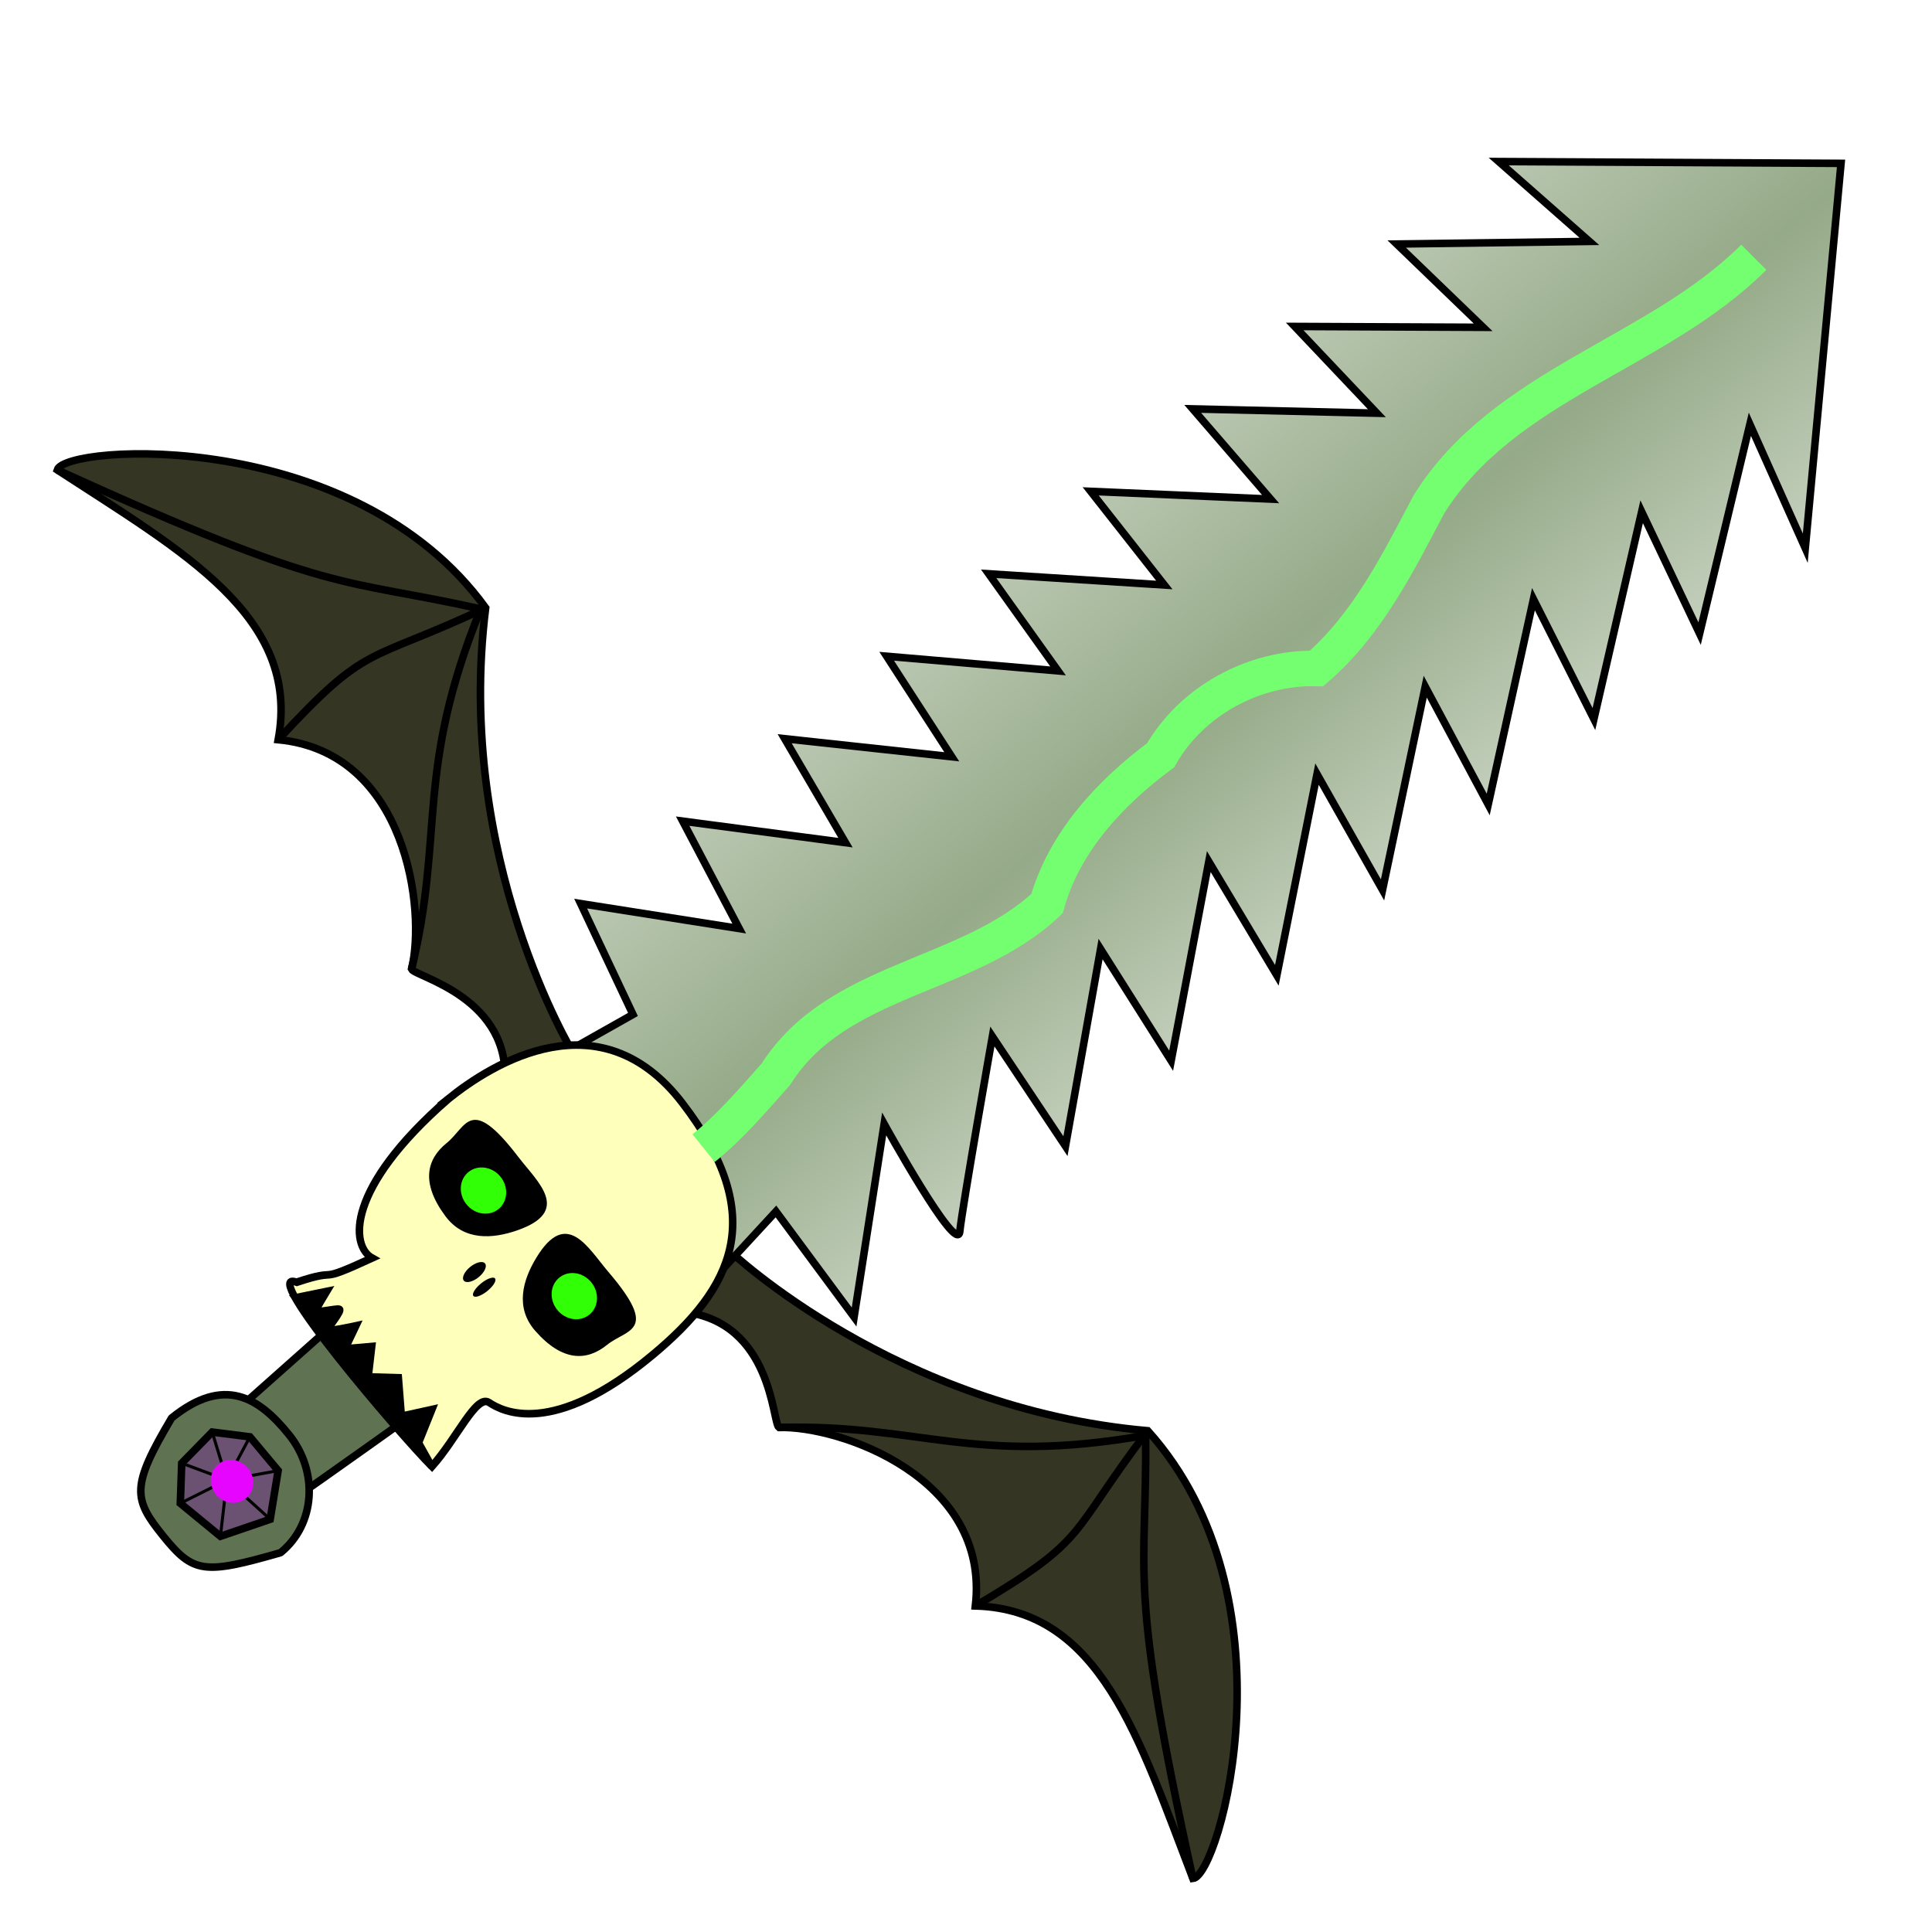 <?xml version="1.0" encoding="UTF-8" standalone="no"?>
<!-- Created with Inkscape (http://www.inkscape.org/) -->

<svg
   xmlns:dc="http://purl.org/dc/elements/1.1/"
   xmlns:cc="http://creativecommons.org/ns#"
   xmlns:rdf="http://www.w3.org/1999/02/22-rdf-syntax-ns#"
   xmlns:svg="http://www.w3.org/2000/svg"
   xmlns="http://www.w3.org/2000/svg"
   xmlns:xlink="http://www.w3.org/1999/xlink"
   xmlns:sodipodi="http://sodipodi.sourceforge.net/DTD/sodipodi-0.dtd"
   xmlns:inkscape="http://www.inkscape.org/namespaces/inkscape"
   width="256px"
   height="256px"
   viewBox="0 0 256 256"
   version="1.1"
   id="SVGRoot"
   inkscape:version="0.92.1 r15371"
   sodipodi:docname="swerd.svg"
   inkscape:export-filename="M:\var\intranet-dev\images-site\rpg\items\skullsword.png"
   inkscape:export-xdpi="48"
   inkscape:export-ydpi="48">
  <sodipodi:namedview
     id="base"
     pagecolor="#ffffff"
     bordercolor="#666666"
     borderopacity="1.0"
     inkscape:pageopacity="0.0"
     inkscape:pageshadow="2"
     inkscape:zoom="1.9999999"
     inkscape:cx="25.732674"
     inkscape:cy="84.417382"
     inkscape:document-units="px"
     inkscape:current-layer="layer1"
     showgrid="false"
     inkscape:window-width="1920"
     inkscape:window-height="1017"
     inkscape:window-x="-8"
     inkscape:window-y="-8"
     inkscape:window-maximized="1"
     inkscape:grid-bbox="true" />
  <defs
     id="defs6213">
    <linearGradient
       inkscape:collect="always"
       id="linearGradient5112">
      <stop
         style="stop-color:#a4d58d;stop-opacity:1;"
         offset="0"
         id="stop5108" />
      <stop
         style="stop-color:#958dd5;stop-opacity:0"
         offset="1"
         id="stop5110" />
    </linearGradient>
    <linearGradient
       inkscape:collect="always"
       id="linearGradient5063-3">
      <stop
         style="stop-color:#e2e7de;stop-opacity:1"
         offset="0"
         id="stop5059" />
      <stop
         id="stop5116"
         offset="0.449"
         style="stop-color:#95aa88;stop-opacity:1" />
      <stop
         style="stop-color:#e2e7de;stop-opacity:1"
         offset="1"
         id="stop5061" />
    </linearGradient>
    <filter
       inkscape:collect="always"
       style="color-interpolation-filters:sRGB"
       id="filter5001"
       x="-0.123"
       width="1.247"
       y="-0.079"
       height="1.157">
      <feGaussianBlur
         inkscape:collect="always"
         stdDeviation="0.353"
         id="feGaussianBlur5003" />
    </filter>
    <filter
       inkscape:collect="always"
       style="color-interpolation-filters:sRGB"
       id="filter5001-6"
       x="-0.123"
       width="1.247"
       y="-0.079"
       height="1.157">
      <feGaussianBlur
         inkscape:collect="always"
         stdDeviation="0.353"
         id="feGaussianBlur5003-4" />
    </filter>
    <linearGradient
       inkscape:collect="always"
       xlink:href="#linearGradient5063-3"
       id="linearGradient5065"
       x1="139.176"
       y1="134.51"
       x2="58.805"
       y2="135.571"
       gradientUnits="userSpaceOnUse"
       gradientTransform="translate(2.602,4.434)" />
    <linearGradient
       inkscape:collect="always"
       xlink:href="#linearGradient5112"
       id="linearGradient5114"
       x1="102.884"
       y1="86.294"
       x2="62.402"
       y2="76.041"
       gradientUnits="userSpaceOnUse"
       gradientTransform="translate(-136.472,-3.005)" />
    <filter
       inkscape:collect="always"
       style="color-interpolation-filters:sRGB"
       id="filter5329"
       x="-1.013"
       width="3.026"
       y="-0.064"
       height="1.128">
      <feGaussianBlur
         inkscape:collect="always"
         stdDeviation="3.171"
         id="feGaussianBlur5331" />
    </filter>
    <filter
       inkscape:collect="always"
       style="color-interpolation-filters:sRGB"
       id="filter5554-0"
       x="-0.501"
       width="2.003"
       y="-0.585"
       height="2.17">
      <feGaussianBlur
         inkscape:collect="always"
         stdDeviation="0.091"
         id="feGaussianBlur5556-7" />
    </filter>
    <filter
       inkscape:collect="always"
       style="color-interpolation-filters:sRGB"
       id="filter5823"
       x="-1.112"
       width="3.224"
       y="-1.297"
       height="3.595">
      <feGaussianBlur
         inkscape:collect="always"
         stdDeviation="0.203"
         id="feGaussianBlur5825" />
    </filter>
    <filter
       inkscape:collect="always"
       style="color-interpolation-filters:sRGB"
       id="filter5823-7"
       x="-1.112"
       width="3.224"
       y="-1.297"
       height="3.595">
      <feGaussianBlur
         inkscape:collect="always"
         stdDeviation="0.203"
         id="feGaussianBlur5825-6" />
    </filter>
    <filter
       inkscape:collect="always"
       style="color-interpolation-filters:sRGB"
       id="filter5823-7-8"
       x="-1.112"
       width="3.224"
       y="-1.297"
       height="3.595">
      <feGaussianBlur
         inkscape:collect="always"
         stdDeviation="0.203"
         id="feGaussianBlur5825-6-4" />
    </filter>
    <filter
       inkscape:collect="always"
       style="color-interpolation-filters:sRGB"
       id="filter5554-0-1"
       x="-0.501"
       width="2.003"
       y="-0.585"
       height="2.17">
      <feGaussianBlur
         inkscape:collect="always"
         stdDeviation="0.091"
         id="feGaussianBlur5556-7-4" />
    </filter>
    <filter
       inkscape:collect="always"
       style="color-interpolation-filters:sRGB"
       id="filter5823-6"
       x="-1.112"
       width="3.224"
       y="-1.297"
       height="3.595">
      <feGaussianBlur
         inkscape:collect="always"
         stdDeviation="0.203"
         id="feGaussianBlur5825-4" />
    </filter>
    <filter
       inkscape:collect="always"
       style="color-interpolation-filters:sRGB"
       id="filter5329-9"
       x="-1.013"
       width="3.026"
       y="-0.064"
       height="1.128">
      <feGaussianBlur
         inkscape:collect="always"
         stdDeviation="3.171"
         id="feGaussianBlur5331-7" />
    </filter>
    <linearGradient
       inkscape:collect="always"
       xlink:href="#linearGradient5063-3"
       id="linearGradient5065-1"
       x1="139.176"
       y1="134.51"
       x2="58.805"
       y2="135.571"
       gradientUnits="userSpaceOnUse"
       gradientTransform="translate(-304.006,113.653)" />
    <filter
       inkscape:collect="always"
       style="color-interpolation-filters:sRGB"
       id="filter5329-6"
       x="-1.013"
       width="3.026"
       y="-0.064"
       height="1.128">
      <feGaussianBlur
         inkscape:collect="always"
         stdDeviation="3.171"
         id="feGaussianBlur5331-0" />
    </filter>
    <filter
       inkscape:collect="always"
       style="color-interpolation-filters:sRGB"
       id="filter5823-3"
       x="-1.112"
       width="3.224"
       y="-1.297"
       height="3.595">
      <feGaussianBlur
         inkscape:collect="always"
         stdDeviation="0.203"
         id="feGaussianBlur5825-2" />
    </filter>
    <filter
       inkscape:collect="always"
       style="color-interpolation-filters:sRGB"
       id="filter5554-0-2"
       x="-0.501"
       width="2.003"
       y="-0.585"
       height="2.17">
      <feGaussianBlur
         inkscape:collect="always"
         stdDeviation="0.091"
         id="feGaussianBlur5556-7-0" />
    </filter>
    <filter
       inkscape:collect="always"
       style="color-interpolation-filters:sRGB"
       id="filter5823-7-5"
       x="-1.112"
       width="3.224"
       y="-1.297"
       height="3.595">
      <feGaussianBlur
         inkscape:collect="always"
         stdDeviation="0.203"
         id="feGaussianBlur5825-6-1" />
    </filter>
    <linearGradient
       inkscape:collect="always"
       xlink:href="#linearGradient5063-3"
       id="linearGradient6156"
       gradientUnits="userSpaceOnUse"
       gradientTransform="translate(2.602,4.434)"
       x1="139.176"
       y1="134.51"
       x2="58.805"
       y2="135.571" />
  </defs>
  <g
     id="layer1"
     inkscape:groupmode="layer"
     inkscape:label="Layer 1">
    <path
       style="fill:#83ff37;fill-opacity:1;fill-rule:evenodd;stroke:none;stroke-width:1px;stroke-linecap:butt;stroke-linejoin:miter;stroke-opacity:1"
       d="m -44.164,180.47 c 3.342,-3.855 0.945,-6.428 3.268,-7.919 -0.971,4.89 -1.554,8.555 -3.268,7.919 z"
       id="path4531"
       inkscape:connector-curvature="0"
       sodipodi:nodetypes="ccc" />
    <path
       style="fill:#3a9900;fill-opacity:1;fill-rule:evenodd;stroke:none;stroke-width:1px;stroke-linecap:butt;stroke-linejoin:miter;stroke-opacity:1"
       d="m -50.286,161.593 c 2.064,-2.89 0.584,-4.819 2.018,-5.937 -0.599,3.666 -0.96,6.414 -2.018,5.937 z"
       id="path4531-4"
       inkscape:connector-curvature="0"
       sodipodi:nodetypes="ccc" />
    <path
       style="fill:#3a9900;fill-opacity:1;fill-rule:evenodd;stroke:none;stroke-width:1px;stroke-linecap:butt;stroke-linejoin:miter;stroke-opacity:1"
       d="m -39.693,163.895 c -0.011,-0.037 -0.029,-0.112 -0.056,-0.221 -0.026,-0.109 -0.061,-0.252 -0.102,-0.423 -0.041,-0.171 -0.09,-0.371 -0.144,-0.594 -0.055,-0.223 -0.116,-0.47 -0.184,-0.735 -0.067,-0.265 -0.141,-0.548 -0.22,-0.844 -0.079,-0.296 -0.163,-0.606 -0.252,-0.923 -0.089,-0.318 -0.183,-0.643 -0.281,-0.971 -0.098,-0.328 -0.201,-0.66 -0.307,-0.989 -0.106,-0.329 -0.216,-0.656 -0.33,-0.975 -0.113,-0.32 -0.561,-0.632 -0.68,-0.931 -0.119,-0.3 0.091,-0.587 -0.033,-0.856 -0.124,-0.27 -0.249,-0.521 -0.377,-0.751 -0.127,-0.229 -0.256,-0.436 -0.386,-0.614 -0.13,-0.179 -0.26,-0.329 -0.391,-0.447 -0.131,-0.118 -0.262,-0.202 -0.394,-0.249 -0.131,-0.046 -0.262,-0.055 -0.392,-0.02 0.158,0.091 0.311,0.216 0.46,0.369 0.148,0.153 0.292,0.335 0.431,0.54 0.139,0.205 0.274,0.435 0.404,0.683 0.13,0.248 0.256,0.516 0.377,0.798 0.121,0.282 -0.093,0.578 0.02,0.884 0.113,0.306 0.554,0.621 0.659,0.941 0.105,0.32 0.207,0.645 0.304,0.971 0.098,0.325 0.192,0.651 0.282,0.971 0.091,0.321 0.178,0.637 0.261,0.944 0.084,0.307 0.164,0.604 0.241,0.888 0.077,0.283 0.151,0.553 0.222,0.803 0.071,0.25 0.139,0.482 0.204,0.69 0.065,0.208 0.128,0.393 0.188,0.549 0.06,0.156 0.117,0.284 0.172,0.379 0.055,0.095 0.107,0.157 0.157,0.181 0.05,0.024 0.098,0.01 0.144,-0.046 z"
       id="path4531-4-2"
       inkscape:connector-curvature="0"
       sodipodi:nodetypes="cssssssssssssssscssssssssssssssscc" />
    <path
       style="fill:#3a9900;fill-opacity:1;fill-rule:evenodd;stroke:none;stroke-width:1px;stroke-linecap:butt;stroke-linejoin:miter;stroke-opacity:1"
       d="m -43.553,163.272 c 1.638,-1.085 1.714,-4.413 3.052,-2.691 -1.491,-0.773 -1.693,2.903 -3.052,2.691 z"
       id="path4531-4-2-6"
       inkscape:connector-curvature="0"
       sodipodi:nodetypes="ccc" />
    <path
       style="color:#000000;font-style:normal;font-variant:normal;font-weight:normal;font-stretch:normal;font-size:medium;line-height:normal;font-family:sans-serif;font-variant-ligatures:normal;font-variant-position:normal;font-variant-caps:normal;font-variant-numeric:normal;font-variant-alternates:normal;font-feature-settings:normal;text-indent:0;text-align:start;text-decoration:none;text-decoration-line:none;text-decoration-style:solid;text-decoration-color:#000000;letter-spacing:normal;word-spacing:normal;text-transform:none;writing-mode:lr-tb;direction:ltr;text-orientation:mixed;dominant-baseline:auto;baseline-shift:baseline;text-anchor:start;white-space:normal;shape-padding:0;clip-rule:nonzero;display:inline;overflow:visible;visibility:visible;opacity:1;isolation:auto;mix-blend-mode:normal;color-interpolation:sRGB;color-interpolation-filters:linearRGB;solid-color:#000000;solid-opacity:1;vector-effect:none;fill:#80ff33;fill-opacity:1;fill-rule:evenodd;stroke:none;stroke-width:1.491px;stroke-linecap:butt;stroke-linejoin:miter;stroke-miterlimit:4;stroke-dasharray:none;stroke-dashoffset:0;stroke-opacity:1;filter:url(#filter5001);color-rendering:auto;image-rendering:auto;shape-rendering:auto;text-rendering:auto;enable-background:accumulate"
       d="m 49.908,144.869 c -0.09,1.073 0.169,2.221 0.896,3.041 0.237,0.555 -0.341,0.965 -0.53,1.429 -0.302,0.556 0.022,1.162 0.146,1.718 -0.188,0.53 -0.58,0.992 -0.599,1.568 -0.2,0.554 -0.074,1.265 -0.581,1.675 -0.281,0.235 -0.092,0.604 0.125,0.639 -0.107,0.375 0.259,1.076 0.548,0.478 0.072,-0.452 0.364,-0.79 0.592,-1.152 0.168,-0.498 0.121,-1.045 0.332,-1.531 0.058,-0.297 0.219,-1.161 0.607,-0.869 0.272,0.457 0.816,0.631 1.311,0.714 0.554,0.343 0.826,1.091 1.521,1.209 0.617,0.11 0.163,0.811 0.415,1.133 0.4,0.392 0.777,-0.168 0.587,-0.548 0.267,-0.317 0.381,0.488 0.582,-0.028 0.311,-0.487 -0.075,-1.058 -0.575,-1.192 -0.467,-0.193 -0.995,-0.348 -1.288,-0.795 -0.338,-0.387 -0.755,-0.839 -1.318,-0.798 -0.572,-0.192 -0.537,-1.041 -1.148,-1.179 -0.604,-0.119 -0.399,-1.196 0.221,-1.038 0.473,0.212 0.623,0.925 1.212,0.906 0.442,0.029 0.547,-0.446 0.166,-0.653 -0.355,-0.275 -0.192,-0.868 -0.685,-1.046 -0.594,-0.136 -0.642,-0.785 -0.838,-1.242 -0.487,-0.569 -0.767,-1.32 -0.701,-2.071 0.058,-0.56 -0.682,-0.24 -0.998,-0.366 z"
       id="path4603"
       inkscape:connector-curvature="0"
       sodipodi:nodetypes="cccccccccccccccccccccccccccc"
       transform="matrix(0.663,0,0,0.678,-95.238,53.958)" />
    <path
       style="color:#000000;font-style:normal;font-variant:normal;font-weight:normal;font-stretch:normal;font-size:medium;line-height:normal;font-family:sans-serif;font-variant-ligatures:normal;font-variant-position:normal;font-variant-caps:normal;font-variant-numeric:normal;font-variant-alternates:normal;font-feature-settings:normal;text-indent:0;text-align:start;text-decoration:none;text-decoration-line:none;text-decoration-style:solid;text-decoration-color:#000000;letter-spacing:normal;word-spacing:normal;text-transform:none;writing-mode:lr-tb;direction:ltr;text-orientation:mixed;dominant-baseline:auto;baseline-shift:baseline;text-anchor:start;white-space:normal;shape-padding:0;clip-rule:nonzero;display:inline;overflow:visible;visibility:visible;opacity:1;isolation:auto;mix-blend-mode:normal;color-interpolation:sRGB;color-interpolation-filters:linearRGB;solid-color:#000000;solid-opacity:1;vector-effect:none;fill:#80ff33;fill-opacity:1;fill-rule:evenodd;stroke:none;stroke-width:1.491px;stroke-linecap:butt;stroke-linejoin:miter;stroke-miterlimit:4;stroke-dasharray:none;stroke-dashoffset:0;stroke-opacity:1;filter:url(#filter5001-6);color-rendering:auto;image-rendering:auto;shape-rendering:auto;text-rendering:auto;enable-background:accumulate"
       d="m 51.227,145.652 c -0.09,1.073 -1.975,1.737 -1.247,2.557 0.237,0.555 0.483,0.666 0.294,1.129 -0.302,0.556 -1.061,1.047 -0.938,1.602 -0.188,0.53 0.503,1.107 0.485,1.683 -0.2,0.554 -1.817,1.449 -2.324,1.86 -0.281,0.235 -0.586,1.064 -0.37,1.1 -0.107,0.375 1.084,-0.721 1.372,-1.319 0.072,-0.452 1.142,0.177 1.369,-0.184 0.168,-0.498 0.757,-0.861 0.968,-1.347 0.058,-0.297 -0.275,-1.277 0.112,-0.984 0.272,0.457 1.97,-0.383 2.465,-0.3 0.554,0.343 0.167,2.22 0.861,2.337 0.617,0.11 0.163,0.811 0.415,1.133 0.668,-0.352 1.059,-0.494 1.169,-0.576 0.311,-0.487 -0.523,-1.012 -1.022,-1.146 -0.467,-0.193 0.088,-1.155 -0.204,-1.601 -0.338,-0.387 -0.402,-1.208 -0.964,-1.167 -0.572,-0.192 -2.138,0.48 -2.749,0.342 -0.604,-0.119 0.213,-1.588 0.833,-1.43 -0.241,-0.747 -0.078,-0.825 -0.686,-2.058 -0.487,-0.569 6.228,-0.767 4.668,-3.016 0.058,-0.56 -1.624,1.281 -1.94,1.154 z"
       id="path4603-1"
       inkscape:connector-curvature="0"
       sodipodi:nodetypes="cccccccccccccccccccccccc"
       transform="matrix(0.618,0.242,-0.247,0.632,-65.951,48.997)" />
    <path
       sodipodi:nodetypes="cccccccccccccccccccccccccccccccccccccccccccc"
       inkscape:connector-curvature="0"
       id="path5067"
       d="m -46.903,149.926 24.876,0.208 -1.717,-11.718 11.363,0.486 -11.363,-12.545 c 0,0 12.896,2.292 11.363,0.767 -1.534,-1.525 -11.363,-12.827 -11.363,-12.827 l 11.363,1.049 -11.363,-13.108 11.363,1.33 -11.363,-13.39 11.363,1.612 -11.363,-13.672 11.363,1.894 -11.363,-13.953 11.363,2.175 -11.363,-14.235 11.363,2.457 -11.363,-14.516 11.363,2.738 -11.363,-14.798 11.363,3.02 -23.972,-23.381 -18.753,22.975 10.313,-1.761 -10.313,13.129 10.313,-1.286 -10.313,12.654 10.313,-0.811 -10.313,12.179 10.313,-0.335 -10.313,11.704 10.313,0.14 -10.313,11.229 10.313,0.615 -10.313,10.753 10.313,1.09 -10.313,10.278 10.313,1.565 -10.313,9.803 10.313,2.04 -10.313,9.328 10.313,2.515 z"
       style="fill:url(#linearGradient5114);fill-opacity:1;fill-rule:evenodd;stroke:#000000;stroke-width:1px;stroke-linecap:butt;stroke-linejoin:miter;stroke-opacity:1" />
    <g
       id="g6015"
       transform="matrix(0.962,1.19,-1.189,0.961,165.294,-116.887)"
       style="stroke-width:0.654">
      <path
         inkscape:connector-curvature="0"
         id="path5333"
         d="m 98.125,166.5 1.375,29.375 c 0,0 8.5,2 8.75,0.375 0.25,-1.625 1.875,-29.875 1.875,-29.875 z"
         style="fill:#5f7352;fill-opacity:1;fill-rule:evenodd;stroke:#000000;stroke-width:0.654px;stroke-linecap:butt;stroke-linejoin:miter;stroke-opacity:1" />
      <g
         transform="translate(8.924,-6.226)"
         id="g5030"
         style="stroke-width:0.654">
        <path
           style="fill:#353523;fill-opacity:1;fill-rule:evenodd;stroke:#000000;stroke-width:0.654px;stroke-linecap:butt;stroke-linejoin:miter;stroke-opacity:1"
           d="m 84.75,157.125 c 0,0 -19.602,-2.591 -34.795,-18.364 -19.368,-1.021 -33.911,19.406 -32.611,21.357 12.383,-4.011 23.159,-8.423 30.198,-0.191 7.839,-8.013 19.551,-0.659 22.708,3.514 0.704,0.186 7.463,-5.314 12.996,0.15 C 86.239,160.835 84.75,157.125 84.75,157.125 Z"
           id="path6816"
           inkscape:connector-curvature="0"
           sodipodi:nodetypes="ccccccc" />
        <path
           style="fill:none;fill-rule:evenodd;stroke:#000000;stroke-width:0.654px;stroke-linecap:butt;stroke-linejoin:miter;stroke-opacity:1"
           d="m 49.763,139.151 c -9.721,7.719 -8.728,9.139 -32.418,20.967"
           id="path4499"
           inkscape:connector-curvature="0"
           sodipodi:nodetypes="cc" />
        <path
           style="fill:none;fill-rule:evenodd;stroke:#000000;stroke-width:0.654px;stroke-linecap:butt;stroke-linejoin:miter;stroke-opacity:1"
           d="m 49.955,138.761 c -2.738,11.166 -4.09,9.691 -2.413,21.166"
           id="path4499-7"
           inkscape:connector-curvature="0"
           sodipodi:nodetypes="cc" />
        <path
           style="fill:none;fill-rule:evenodd;stroke:#000000;stroke-width:0.654px;stroke-linecap:butt;stroke-linejoin:miter;stroke-opacity:1"
           d="M 49.763,139.151 C 57.101,152.438 62.916,153.822 70.25,163.441"
           id="path4499-7-7"
           inkscape:connector-curvature="0"
           sodipodi:nodetypes="cc" />
      </g>
      <g
         id="g5030-5"
         transform="matrix(-1,0,0,1,200.293,-6.017)"
         style="stroke-width:0.654">
        <path
           style="fill:#353523;fill-opacity:1;fill-rule:evenodd;stroke:#000000;stroke-width:0.654px;stroke-linecap:butt;stroke-linejoin:miter;stroke-opacity:1"
           d="m 84.75,157.125 c 0,0 -19.602,-2.591 -34.795,-18.364 -19.368,-1.021 -33.911,19.406 -32.611,21.357 12.383,-4.011 23.159,-8.423 30.198,-0.191 7.839,-8.013 19.551,-0.659 22.708,3.514 0.704,0.186 7.463,-5.314 12.996,0.15 C 86.239,160.835 84.75,157.125 84.75,157.125 Z"
           id="path6816-2"
           inkscape:connector-curvature="0"
           sodipodi:nodetypes="ccccccc" />
        <path
           style="fill:none;fill-rule:evenodd;stroke:#000000;stroke-width:0.654px;stroke-linecap:butt;stroke-linejoin:miter;stroke-opacity:1"
           d="m 49.763,139.151 c -9.721,7.719 -8.728,9.139 -32.418,20.967"
           id="path4499-6"
           inkscape:connector-curvature="0"
           sodipodi:nodetypes="cc" />
        <path
           style="fill:none;fill-rule:evenodd;stroke:#000000;stroke-width:0.654px;stroke-linecap:butt;stroke-linejoin:miter;stroke-opacity:1"
           d="m 49.955,138.761 c -2.738,11.166 -4.09,9.691 -2.413,21.166"
           id="path4499-7-9"
           inkscape:connector-curvature="0"
           sodipodi:nodetypes="cc" />
        <path
           style="fill:none;fill-rule:evenodd;stroke:#000000;stroke-width:0.654px;stroke-linecap:butt;stroke-linejoin:miter;stroke-opacity:1"
           d="M 49.763,139.151 C 57.101,152.438 62.916,153.822 70.25,163.441"
           id="path4499-7-7-6"
           inkscape:connector-curvature="0"
           sodipodi:nodetypes="cc" />
      </g>
      <path
         sodipodi:nodetypes="cccccccccccccccccccccccccccccccccccccccccccc"
         inkscape:connector-curvature="0"
         id="path6772"
         d="m 92.17,157.365 24.876,0.208 -1.717,-11.718 11.363,0.486 -11.363,-12.545 c 0,0 12.896,2.292 11.363,0.767 -1.534,-1.525 -11.363,-12.827 -11.363,-12.827 l 11.363,1.049 -11.363,-13.108 11.363,1.33 -11.363,-13.39 11.363,1.612 -11.363,-13.672 11.363,1.894 -11.363,-13.953 11.363,2.175 -11.363,-14.235 11.363,2.457 -11.363,-14.516 11.363,2.738 -11.363,-14.798 11.363,3.02 L 102.72,16.958 83.966,39.933 94.28,38.172 83.966,51.301 94.28,50.015 83.966,62.669 94.28,61.858 83.966,74.037 94.28,73.701 83.966,85.405 l 10.313,0.14 -10.313,11.229 10.313,0.615 -10.313,10.753 10.313,1.09 -10.313,10.278 10.313,1.565 -10.313,9.803 10.313,2.04 -10.313,9.328 10.313,2.515 z"
         style="fill:url(#linearGradient5065);fill-opacity:1;fill-rule:evenodd;stroke:#000000;stroke-width:0.654px;stroke-linecap:butt;stroke-linejoin:miter;stroke-opacity:1" />
      <g
         style="stroke-width:0.593"
         transform="matrix(1.134,0,0,1.071,-9.087,-23.898)"
         id="g6812">
        <path
           style="fill:#ffffbc;fill-opacity:1;fill-rule:evenodd;stroke:#000000;stroke-width:0.593px;stroke-linecap:butt;stroke-linejoin:miter;stroke-opacity:1"
           d="m 87.302,173.45 c 0,-4.75 1.231,-14.829 11.448,-14.575 11.022,0.274 13.439,6.315 13.564,14.642 0.159,10.625 -3.896,12.383 -5.021,12.758 -1.125,0.375 0.589,3.834 1.052,6.861 -3.25,0.375 -20.182,0.881 -17.432,-0.869 1.336,-3.783 0.926,-0.726 2.182,-5.986 -1.75,0.75 -5.396,-1.838 -5.793,-12.831 z"
           id="path6780"
           inkscape:connector-curvature="0"
           sodipodi:nodetypes="cssccccc" />
        <path
           style="fill:#000000;fill-opacity:1;stroke:none;stroke-width:2.242;stroke-linecap:round;stroke-linejoin:bevel;stroke-miterlimit:4;stroke-dasharray:none;stroke-opacity:1;paint-order:normal"
           d="m 98.42,175.743 c -0.673,1.988 -1.921,3.9 -4.287,3.801 -3.163,-0.133 -4.287,-1.702 -4.287,-3.801 -1e-6,-2.099 -1.793,-3.977 4.287,-3.801 2.367,0.069 5.789,-0.641 4.287,3.801 z"
           id="path6782"
           inkscape:connector-curvature="0"
           sodipodi:nodetypes="sssss" />
        <path
           style="fill:#000000;fill-opacity:1;stroke:none;stroke-width:2.242;stroke-linecap:round;stroke-linejoin:bevel;stroke-miterlimit:4;stroke-dasharray:none;stroke-opacity:1;paint-order:normal"
           d="m 100.956,175.924 c 0.673,1.988 1.921,3.9 4.287,3.801 3.163,-0.133 4.287,-1.702 4.287,-3.801 0,-2.099 1.793,-3.977 -4.287,-3.801 -2.367,0.069 -5.789,-0.641 -4.287,3.801 z"
           id="path6782-3"
           inkscape:connector-curvature="0"
           sodipodi:nodetypes="sssss" />
        <ellipse
           style="fill:#000000;fill-opacity:1;stroke:none;stroke-width:2.242;stroke-linecap:round;stroke-linejoin:bevel;stroke-miterlimit:4;stroke-dasharray:none;stroke-opacity:1;paint-order:normal"
           id="path6800"
           cx="98.84"
           cy="180.561"
           rx="0.508"
           ry="1.105" />
        <ellipse
           style="fill:#000000;fill-opacity:1;stroke:none;stroke-width:2.242;stroke-linecap:round;stroke-linejoin:bevel;stroke-miterlimit:4;stroke-dasharray:none;stroke-opacity:1;paint-order:normal"
           id="path6802"
           cx="100.21"
           cy="180.715"
           rx="0.376"
           ry="1.127" />
        <path
           style="fill:#000000;fill-opacity:1;fill-rule:evenodd;stroke:#000000;stroke-width:0.593px;stroke-linecap:butt;stroke-linejoin:miter;stroke-opacity:1"
           d="m 91.791,193.112 16.553,0.024 -2.058,-0.378 -1.326,-2.519 -1.061,2.254 -2.431,-1.768 -1.503,1.856 -1.635,-1.768 -1.149,1.812 -0.84,-1.856 c 0,0 -1.061,2.254 -1.149,1.989 -0.088,-0.265 -0.442,-1.9 -0.619,-1.812 -0.177,0.088 -0.972,1.812 -1.061,1.635 -0.088,-0.177 -0.619,-1.724 -0.619,-1.724 z"
           id="path6804"
           inkscape:connector-curvature="0" />
      </g>
      <path
         inkscape:connector-curvature="0"
         id="path5120"
         d="m 104.298,27.958 c 1.239,11.827 -5.063,23.692 -1.051,35.351 2.265,5.279 4.749,10.683 4.941,16.524 -3.497,4.121 -4.625,10.18 -2.643,15.236 -0.223,5.441 0.586,11.207 3.807,15.744 0.728,9.397 -6.463,18.176 -3.267,27.574 0.484,2.946 1.049,5.899 1.042,8.896"
         style="fill:none;fill-rule:evenodd;stroke:#74ff70;stroke-width:3.075;stroke-linecap:butt;stroke-linejoin:miter;stroke-miterlimit:4;stroke-dasharray:none;stroke-opacity:1;filter:url(#filter5329)" />
      <path
         sodipodi:nodetypes="cscsc"
         inkscape:connector-curvature="0"
         id="path5335"
         d="m 111.344,197.844 c -2.688,6.366 -3.358,7 -7.5,7 -4.142,0 -5.094,-0.509 -7.5,-7 0,-5.866 3.358,-7 7.5,-7 4.142,0 7.5,3.134 7.5,7 z"
         style="fill:#5f7352;fill-opacity:1;stroke:#000000;stroke-width:0.654;stroke-linecap:round;stroke-linejoin:bevel;stroke-miterlimit:4;stroke-dasharray:none;stroke-opacity:1;paint-order:normal" />
      <path
         inkscape:connector-curvature="0"
         id="path5340"
         d="m 101.875,193.594 3.812,-0.062 2.844,3.188 -1.562,4.281 -4.406,0.906 -2.625,-2.281 -0.437,-3.75 z"
         style="fill:#6b5273;fill-opacity:1;fill-rule:evenodd;stroke:#000000;stroke-width:0.654px;stroke-linecap:butt;stroke-linejoin:miter;stroke-opacity:1" />
      <g
         style="stroke-width:0.262;stroke-miterlimit:4;stroke-dasharray:none"
         id="g5354">
        <path
           style="fill:none;fill-rule:evenodd;stroke:#000000;stroke-width:0.262;stroke-linecap:butt;stroke-linejoin:miter;stroke-miterlimit:4;stroke-dasharray:none;stroke-opacity:1"
           d="m 102.562,201.906 0.969,-4.406 3.438,3.5"
           id="path5342"
           inkscape:connector-curvature="0" />
        <path
           style="fill:none;fill-rule:evenodd;stroke:#000000;stroke-width:0.262;stroke-linecap:butt;stroke-linejoin:miter;stroke-miterlimit:4;stroke-dasharray:none;stroke-opacity:1"
           d="m 108.531,196.719 -5,0.781 2.156,-3.969"
           id="path5344"
           inkscape:connector-curvature="0" />
        <path
           style="fill:none;fill-rule:evenodd;stroke:#000000;stroke-width:0.262;stroke-linecap:butt;stroke-linejoin:miter;stroke-miterlimit:4;stroke-dasharray:none;stroke-opacity:1"
           d="m 103.531,197.5 -3.594,2.125"
           id="path5346"
           inkscape:connector-curvature="0" />
        <path
           style="fill:none;fill-rule:evenodd;stroke:#000000;stroke-width:0.262;stroke-linecap:butt;stroke-linejoin:miter;stroke-miterlimit:4;stroke-dasharray:none;stroke-opacity:1"
           d="m 99.5,195.875 4.031,1.625 -1.656,-3.906"
           id="path5348"
           inkscape:connector-curvature="0" />
      </g>
      <ellipse
         transform="matrix(9.429,0,0,10.095,-775.066,-1821.135)"
         ry="0.188"
         rx="0.219"
         cy="196.688"
         cx="92.594"
         id="path5356"
         style="fill:#31ff06;fill-opacity:1;stroke:none;stroke-width:0.027;stroke-linecap:round;stroke-linejoin:bevel;stroke-miterlimit:4;stroke-dasharray:none;stroke-opacity:1;paint-order:normal;filter:url(#filter5823)" />
      <ellipse
         transform="matrix(8.679,0,0,9.542,-699.722,-1679.57)"
         ry="0.188"
         rx="0.219"
         cy="196.688"
         cx="92.594"
         id="path5356-7"
         style="fill:#e606ff;fill-opacity:1;stroke:none;stroke-width:0.029;stroke-linecap:round;stroke-linejoin:bevel;stroke-miterlimit:4;stroke-dasharray:none;stroke-opacity:1;paint-order:normal;filter:url(#filter5554-0)" />
      <ellipse
         transform="matrix(9.429,0,0,10.095,-763.011,-1821.503)"
         ry="0.188"
         rx="0.219"
         cy="196.688"
         cx="92.594"
         id="path5356-6"
         style="fill:#31ff06;fill-opacity:1;stroke:none;stroke-width:0.027;stroke-linecap:round;stroke-linejoin:bevel;stroke-miterlimit:4;stroke-dasharray:none;stroke-opacity:1;paint-order:normal;filter:url(#filter5823-7)" />
    </g>
    <path
       style="fill:#5f7352;fill-opacity:1;fill-rule:evenodd;stroke:#000000;stroke-width:1px;stroke-linecap:butt;stroke-linejoin:miter;stroke-opacity:1"
       d="m -208.483,275.719 1.375,29.375 c 0,0 8.5,2 8.75,0.375 0.25,-1.625 1.875,-29.875 1.875,-29.875 z"
       id="path5333-2"
       inkscape:connector-curvature="0" />
    <g
       id="g5030-2"
       transform="translate(-297.684,102.993)">
      <path
         sodipodi:nodetypes="ccccccc"
         inkscape:connector-curvature="0"
         id="path6816-3"
         d="m 84.75,157.125 c 0,0 -19.602,-2.591 -34.795,-18.364 -19.368,-1.021 -33.911,19.406 -32.611,21.357 12.383,-4.011 23.159,-8.423 30.198,-0.191 7.839,-8.013 19.551,-0.659 22.708,3.514 0.704,0.186 7.463,-5.314 12.996,0.15 C 86.239,160.835 84.75,157.125 84.75,157.125 Z"
         style="fill:#353523;fill-opacity:1;fill-rule:evenodd;stroke:#000000;stroke-width:1px;stroke-linecap:butt;stroke-linejoin:miter;stroke-opacity:1" />
      <path
         sodipodi:nodetypes="cc"
         inkscape:connector-curvature="0"
         id="path4499-75"
         d="m 49.763,139.151 c -9.721,7.719 -8.728,9.139 -32.418,20.967"
         style="fill:none;fill-rule:evenodd;stroke:#000000;stroke-width:1px;stroke-linecap:butt;stroke-linejoin:miter;stroke-opacity:1" />
      <path
         sodipodi:nodetypes="cc"
         inkscape:connector-curvature="0"
         id="path4499-7-3"
         d="m 49.955,138.761 c -2.738,11.166 -4.09,9.691 -2.413,21.166"
         style="fill:none;fill-rule:evenodd;stroke:#000000;stroke-width:1px;stroke-linecap:butt;stroke-linejoin:miter;stroke-opacity:1" />
      <path
         sodipodi:nodetypes="cc"
         inkscape:connector-curvature="0"
         id="path4499-7-7-8"
         d="M 49.763,139.151 C 57.101,152.438 62.916,153.822 70.25,163.441"
         style="fill:none;fill-rule:evenodd;stroke:#000000;stroke-width:1px;stroke-linecap:butt;stroke-linejoin:miter;stroke-opacity:1" />
    </g>
    <g
       transform="matrix(-1,0,0,1,-106.316,103.202)"
       id="g5030-5-8">
      <path
         sodipodi:nodetypes="ccccccc"
         inkscape:connector-curvature="0"
         id="path6816-2-9"
         d="m 84.75,157.125 c 0,0 -19.602,-2.591 -34.795,-18.364 -19.368,-1.021 -33.911,19.406 -32.611,21.357 12.383,-4.011 23.159,-8.423 30.198,-0.191 7.839,-8.013 19.551,-0.659 22.708,3.514 0.704,0.186 7.463,-5.314 12.996,0.15 C 86.239,160.835 84.75,157.125 84.75,157.125 Z"
         style="fill:#353523;fill-opacity:1;fill-rule:evenodd;stroke:#000000;stroke-width:1px;stroke-linecap:butt;stroke-linejoin:miter;stroke-opacity:1" />
      <path
         sodipodi:nodetypes="cc"
         inkscape:connector-curvature="0"
         id="path4499-6-5"
         d="m 49.763,139.151 c -9.721,7.719 -8.728,9.139 -32.418,20.967"
         style="fill:none;fill-rule:evenodd;stroke:#000000;stroke-width:1px;stroke-linecap:butt;stroke-linejoin:miter;stroke-opacity:1" />
      <path
         sodipodi:nodetypes="cc"
         inkscape:connector-curvature="0"
         id="path4499-7-9-6"
         d="m 49.955,138.761 c -2.738,11.166 -4.09,9.691 -2.413,21.166"
         style="fill:none;fill-rule:evenodd;stroke:#000000;stroke-width:1px;stroke-linecap:butt;stroke-linejoin:miter;stroke-opacity:1" />
      <path
         sodipodi:nodetypes="cc"
         inkscape:connector-curvature="0"
         id="path4499-7-7-6-0"
         d="M 49.763,139.151 C 57.101,152.438 62.916,153.822 70.25,163.441"
         style="fill:none;fill-rule:evenodd;stroke:#000000;stroke-width:1px;stroke-linecap:butt;stroke-linejoin:miter;stroke-opacity:1" />
    </g>
    <path
       style="fill:url(#linearGradient5065-1);fill-opacity:1;fill-rule:evenodd;stroke:#000000;stroke-width:1px;stroke-linecap:butt;stroke-linejoin:miter;stroke-opacity:1"
       d="m -214.438,266.584 24.876,0.208 -1.717,-11.718 11.363,0.486 -11.363,-12.545 c 0,0 12.896,2.292 11.363,0.767 -1.534,-1.525 -11.363,-12.827 -11.363,-12.827 l 11.363,1.049 -11.363,-13.108 11.363,1.33 -11.363,-13.39 11.363,1.612 -11.363,-13.672 11.363,1.894 -11.363,-13.953 11.363,2.175 -11.363,-14.235 11.363,2.457 -11.363,-14.516 11.363,2.738 -11.363,-14.798 11.363,3.02 -23.972,-23.381 -18.753,22.975 10.313,-1.761 -10.313,13.129 10.313,-1.286 -10.313,12.654 10.313,-0.811 -10.313,12.179 10.313,-0.336 -10.313,11.704 10.313,0.14 -10.313,11.229 10.313,0.615 -10.313,10.753 10.313,1.09 -10.313,10.278 10.313,1.565 -10.313,9.803 10.313,2.04 -10.313,9.328 10.313,2.515 z"
       id="path6772-0"
       inkscape:connector-curvature="0"
       sodipodi:nodetypes="cccccccccccccccccccccccccccccccccccccccccccc" />
    <g
       id="g6812-0"
       transform="matrix(1.134,0,0,1.071,-315.696,85.32)"
       style="stroke-width:0.907">
      <path
         sodipodi:nodetypes="cssccccc"
         inkscape:connector-curvature="0"
         id="path6780-3"
         d="m 87.302,173.45 c 0,-4.75 1.231,-14.829 11.448,-14.575 11.022,0.274 13.439,6.315 13.564,14.642 0.159,10.625 -3.896,12.383 -5.021,12.758 -1.125,0.375 0.589,3.834 1.052,6.861 -3.25,0.375 -20.182,0.881 -17.432,-0.869 1.336,-3.783 0.926,-0.726 2.182,-5.986 -1.75,0.75 -5.396,-1.838 -5.793,-12.831 z"
         style="fill:#ffffbc;fill-opacity:1;fill-rule:evenodd;stroke:#000000;stroke-width:0.907px;stroke-linecap:butt;stroke-linejoin:miter;stroke-opacity:1" />
      <path
         sodipodi:nodetypes="sssss"
         inkscape:connector-curvature="0"
         id="path6782-8"
         d="m 98.42,175.743 c -0.673,1.988 -1.921,3.9 -4.287,3.801 -3.163,-0.133 -4.287,-1.702 -4.287,-3.801 -1e-6,-2.099 -1.793,-3.977 4.287,-3.801 2.367,0.069 5.789,-0.641 4.287,3.801 z"
         style="fill:#000000;fill-opacity:1;stroke:none;stroke-width:3.428;stroke-linecap:round;stroke-linejoin:bevel;stroke-miterlimit:4;stroke-dasharray:none;stroke-opacity:1;paint-order:normal" />
      <path
         sodipodi:nodetypes="sssss"
         inkscape:connector-curvature="0"
         id="path6782-3-7"
         d="m 100.956,175.924 c 0.673,1.988 1.921,3.9 4.287,3.801 3.163,-0.133 4.287,-1.702 4.287,-3.801 0,-2.099 1.793,-3.977 -4.287,-3.801 -2.367,0.069 -5.789,-0.641 -4.287,3.801 z"
         style="fill:#000000;fill-opacity:1;stroke:none;stroke-width:3.428;stroke-linecap:round;stroke-linejoin:bevel;stroke-miterlimit:4;stroke-dasharray:none;stroke-opacity:1;paint-order:normal" />
      <ellipse
         ry="1.105"
         rx="0.508"
         cy="180.561"
         cx="98.84"
         id="path6800-7"
         style="fill:#000000;fill-opacity:1;stroke:none;stroke-width:3.428;stroke-linecap:round;stroke-linejoin:bevel;stroke-miterlimit:4;stroke-dasharray:none;stroke-opacity:1;paint-order:normal" />
      <ellipse
         ry="1.127"
         rx="0.376"
         cy="180.715"
         cx="100.21"
         id="path6802-1"
         style="fill:#000000;fill-opacity:1;stroke:none;stroke-width:3.428;stroke-linecap:round;stroke-linejoin:bevel;stroke-miterlimit:4;stroke-dasharray:none;stroke-opacity:1;paint-order:normal" />
      <path
         inkscape:connector-curvature="0"
         id="path6804-5"
         d="m 91.791,193.112 16.553,0.024 -2.058,-0.378 -1.326,-2.519 -1.061,2.254 -2.431,-1.768 -1.503,1.856 -1.635,-1.768 -1.149,1.812 -0.84,-1.856 c 0,0 -1.061,2.254 -1.149,1.989 -0.088,-0.265 -0.442,-1.9 -0.619,-1.812 -0.177,0.088 -0.972,1.812 -1.061,1.635 -0.088,-0.177 -0.619,-1.724 -0.619,-1.724 z"
         style="fill:#000000;fill-opacity:1;fill-rule:evenodd;stroke:#000000;stroke-width:0.907px;stroke-linecap:butt;stroke-linejoin:miter;stroke-opacity:1" />
    </g>
    <path
       style="fill:none;fill-rule:evenodd;stroke:#74ff70;stroke-width:4.702;stroke-linecap:butt;stroke-linejoin:miter;stroke-miterlimit:4;stroke-dasharray:none;stroke-opacity:1;filter:url(#filter5329-9)"
       d="m -202.31,137.177 c 1.239,11.827 -5.063,23.692 -1.051,35.351 2.265,5.279 4.749,10.683 4.941,16.524 -3.497,4.121 -4.625,10.18 -2.643,15.236 -0.223,5.441 0.586,11.207 3.807,15.744 0.728,9.397 -6.463,18.176 -3.267,27.574 0.484,2.946 1.049,5.899 1.042,8.896"
       id="path5120-5"
       inkscape:connector-curvature="0" />
    <path
       style="fill:#5f7352;fill-opacity:1;stroke:#000000;stroke-width:1;stroke-linecap:round;stroke-linejoin:bevel;stroke-miterlimit:4;stroke-dasharray:none;stroke-opacity:1;paint-order:normal"
       d="m -195.265,307.063 c -2.688,6.366 -3.358,7 -7.5,7 -4.142,0 -5.094,-0.509 -7.5,-7 0,-5.866 3.358,-7 7.5,-7 4.142,0 7.5,3.134 7.5,7 z"
       id="path5335-8"
       inkscape:connector-curvature="0"
       sodipodi:nodetypes="cscsc" />
    <path
       style="fill:#6b5273;fill-opacity:1;fill-rule:evenodd;stroke:#000000;stroke-width:1px;stroke-linecap:butt;stroke-linejoin:miter;stroke-opacity:1"
       d="m -204.733,302.813 3.812,-0.062 2.844,3.188 -1.562,4.281 -4.406,0.906 -2.625,-2.281 -0.438,-3.75 z"
       id="path5340-8"
       inkscape:connector-curvature="0" />
    <g
       transform="translate(-306.608,109.219)"
       id="g5354-5"
       style="stroke-width:0.4;stroke-miterlimit:4;stroke-dasharray:none">
      <path
         inkscape:connector-curvature="0"
         id="path5342-4"
         d="m 102.562,201.906 0.969,-4.406 3.438,3.5"
         style="fill:none;fill-rule:evenodd;stroke:#000000;stroke-width:0.4;stroke-linecap:butt;stroke-linejoin:miter;stroke-miterlimit:4;stroke-dasharray:none;stroke-opacity:1" />
      <path
         inkscape:connector-curvature="0"
         id="path5344-5"
         d="m 108.531,196.719 -5,0.781 2.156,-3.969"
         style="fill:none;fill-rule:evenodd;stroke:#000000;stroke-width:0.4;stroke-linecap:butt;stroke-linejoin:miter;stroke-miterlimit:4;stroke-dasharray:none;stroke-opacity:1" />
      <path
         inkscape:connector-curvature="0"
         id="path5346-6"
         d="m 103.531,197.5 -3.594,2.125"
         style="fill:none;fill-rule:evenodd;stroke:#000000;stroke-width:0.4;stroke-linecap:butt;stroke-linejoin:miter;stroke-miterlimit:4;stroke-dasharray:none;stroke-opacity:1" />
      <path
         inkscape:connector-curvature="0"
         id="path5348-4"
         d="m 99.5,195.875 4.031,1.625 -1.656,-3.906"
         style="fill:none;fill-rule:evenodd;stroke:#000000;stroke-width:0.4;stroke-linecap:butt;stroke-linejoin:miter;stroke-miterlimit:4;stroke-dasharray:none;stroke-opacity:1" />
    </g>
    <ellipse
       style="fill:#31ff06;fill-opacity:1;stroke:none;stroke-width:0.041;stroke-linecap:round;stroke-linejoin:bevel;stroke-miterlimit:4;stroke-dasharray:none;stroke-opacity:1;paint-order:normal;filter:url(#filter5823-6)"
       id="path5356-1"
       cx="92.594"
       cy="196.688"
       rx="0.219"
       ry="0.188"
       transform="matrix(9.429,0,0,10.095,-1081.674,-1711.917)" />
    <ellipse
       style="fill:#e606ff;fill-opacity:1;stroke:none;stroke-width:0.044;stroke-linecap:round;stroke-linejoin:bevel;stroke-miterlimit:4;stroke-dasharray:none;stroke-opacity:1;paint-order:normal;filter:url(#filter5554-0-1)"
       id="path5356-7-3"
       cx="92.594"
       cy="196.688"
       rx="0.219"
       ry="0.188"
       transform="matrix(8.679,0,0,9.542,-1006.331,-1570.351)" />
    <ellipse
       style="fill:#31ff06;fill-opacity:1;stroke:none;stroke-width:0.041;stroke-linecap:round;stroke-linejoin:bevel;stroke-miterlimit:4;stroke-dasharray:none;stroke-opacity:1;paint-order:normal;filter:url(#filter5823-7-8)"
       id="path5356-6-2"
       cx="92.594"
       cy="196.688"
       rx="0.219"
       ry="0.188"
       transform="matrix(9.429,0,0,10.095,-1069.62,-1712.284)" />
    <g
       transform="translate(-367.609,-28.281)"
       id="g6015-5">
      <path
         inkscape:connector-curvature="0"
         id="path5333-6"
         d="m 98.125,166.5 1.375,29.375 c 0,0 8.5,2 8.75,0.375 0.25,-1.625 1.875,-29.875 1.875,-29.875 z"
         style="fill:#5f7352;fill-opacity:1;fill-rule:evenodd;stroke:#000000;stroke-width:1px;stroke-linecap:butt;stroke-linejoin:miter;stroke-opacity:1" />
      <g
         transform="translate(8.924,-6.226)"
         id="g5030-56">
        <path
           style="fill:#353523;fill-opacity:1;fill-rule:evenodd;stroke:#000000;stroke-width:1px;stroke-linecap:butt;stroke-linejoin:miter;stroke-opacity:1"
           d="m 84.75,157.125 c 0,0 -19.602,-2.591 -34.795,-18.364 -19.368,-1.021 -33.911,19.406 -32.611,21.357 12.383,-4.011 23.159,-8.423 30.198,-0.191 7.839,-8.013 19.551,-0.659 22.708,3.514 0.704,0.186 7.463,-5.314 12.996,0.15 C 86.239,160.835 84.75,157.125 84.75,157.125 Z"
           id="path6816-1"
           inkscape:connector-curvature="0"
           sodipodi:nodetypes="ccccccc" />
        <path
           style="fill:none;fill-rule:evenodd;stroke:#000000;stroke-width:1px;stroke-linecap:butt;stroke-linejoin:miter;stroke-opacity:1"
           d="m 49.763,139.151 c -9.721,7.719 -8.728,9.139 -32.418,20.967"
           id="path4499-4"
           inkscape:connector-curvature="0"
           sodipodi:nodetypes="cc" />
        <path
           style="fill:none;fill-rule:evenodd;stroke:#000000;stroke-width:1px;stroke-linecap:butt;stroke-linejoin:miter;stroke-opacity:1"
           d="m 49.955,138.761 c -2.738,11.166 -4.09,9.691 -2.413,21.166"
           id="path4499-7-1"
           inkscape:connector-curvature="0"
           sodipodi:nodetypes="cc" />
        <path
           style="fill:none;fill-rule:evenodd;stroke:#000000;stroke-width:1px;stroke-linecap:butt;stroke-linejoin:miter;stroke-opacity:1"
           d="M 49.763,139.151 C 57.101,152.438 62.916,153.822 70.25,163.441"
           id="path4499-7-7-7"
           inkscape:connector-curvature="0"
           sodipodi:nodetypes="cc" />
      </g>
      <g
         id="g5030-5-3"
         transform="matrix(-1,0,0,1,200.293,-6.017)">
        <path
           style="fill:#353523;fill-opacity:1;fill-rule:evenodd;stroke:#000000;stroke-width:1px;stroke-linecap:butt;stroke-linejoin:miter;stroke-opacity:1"
           d="m 84.75,157.125 c 0,0 -19.602,-2.591 -34.795,-18.364 -19.368,-1.021 -33.911,19.406 -32.611,21.357 12.383,-4.011 23.159,-8.423 30.198,-0.191 7.839,-8.013 19.551,-0.659 22.708,3.514 0.704,0.186 7.463,-5.314 12.996,0.15 C 86.239,160.835 84.75,157.125 84.75,157.125 Z"
           id="path6816-2-0"
           inkscape:connector-curvature="0"
           sodipodi:nodetypes="ccccccc" />
        <path
           style="fill:none;fill-rule:evenodd;stroke:#000000;stroke-width:1px;stroke-linecap:butt;stroke-linejoin:miter;stroke-opacity:1"
           d="m 49.763,139.151 c -9.721,7.719 -8.728,9.139 -32.418,20.967"
           id="path4499-6-4"
           inkscape:connector-curvature="0"
           sodipodi:nodetypes="cc" />
        <path
           style="fill:none;fill-rule:evenodd;stroke:#000000;stroke-width:1px;stroke-linecap:butt;stroke-linejoin:miter;stroke-opacity:1"
           d="m 49.955,138.761 c -2.738,11.166 -4.09,9.691 -2.413,21.166"
           id="path4499-7-9-1"
           inkscape:connector-curvature="0"
           sodipodi:nodetypes="cc" />
        <path
           style="fill:none;fill-rule:evenodd;stroke:#000000;stroke-width:1px;stroke-linecap:butt;stroke-linejoin:miter;stroke-opacity:1"
           d="M 49.763,139.151 C 57.101,152.438 62.916,153.822 70.25,163.441"
           id="path4499-7-7-6-3"
           inkscape:connector-curvature="0"
           sodipodi:nodetypes="cc" />
      </g>
      <path
         sodipodi:nodetypes="cccccccccccccccccccccccccccccccccccccccccccc"
         inkscape:connector-curvature="0"
         id="path6772-3"
         d="m 92.17,157.365 24.876,0.208 -1.717,-11.718 11.363,0.486 -11.363,-12.545 c 0,0 12.896,2.292 11.363,0.767 -1.534,-1.525 -11.363,-12.827 -11.363,-12.827 l 11.363,1.049 -11.363,-13.108 11.363,1.33 -11.363,-13.39 11.363,1.612 -11.363,-13.672 11.363,1.894 -11.363,-13.953 11.363,2.175 -11.363,-14.235 11.363,2.457 -11.363,-14.516 11.363,2.738 -11.363,-14.798 11.363,3.02 L 102.72,16.958 83.966,39.933 94.28,38.172 83.966,51.301 94.28,50.015 83.966,62.669 94.28,61.858 83.966,74.037 94.28,73.701 83.966,85.405 l 10.313,0.14 -10.313,11.229 10.313,0.615 -10.313,10.753 10.313,1.09 -10.313,10.278 10.313,1.565 -10.313,9.803 10.313,2.04 -10.313,9.328 10.313,2.515 z"
         style="fill:url(#linearGradient6156);fill-opacity:1;fill-rule:evenodd;stroke:#000000;stroke-width:1px;stroke-linecap:butt;stroke-linejoin:miter;stroke-opacity:1" />
      <g
         style="stroke-width:0.907"
         transform="matrix(1.134,0,0,1.071,-9.087,-23.898)"
         id="g6812-2">
        <path
           style="fill:#ffffbc;fill-opacity:1;fill-rule:evenodd;stroke:#000000;stroke-width:0.907px;stroke-linecap:butt;stroke-linejoin:miter;stroke-opacity:1"
           d="m 87.302,173.45 c 0,-4.75 1.231,-14.829 11.448,-14.575 11.022,0.274 13.439,6.315 13.564,14.642 0.159,10.625 -3.896,12.383 -5.021,12.758 -1.125,0.375 0.589,3.834 1.052,6.861 -3.25,0.375 -20.182,0.881 -17.432,-0.869 1.336,-3.783 0.926,-0.726 2.182,-5.986 -1.75,0.75 -5.396,-1.838 -5.793,-12.831 z"
           id="path6780-0"
           inkscape:connector-curvature="0"
           sodipodi:nodetypes="cssccccc" />
        <path
           style="fill:#000000;fill-opacity:1;stroke:none;stroke-width:3.428;stroke-linecap:round;stroke-linejoin:bevel;stroke-miterlimit:4;stroke-dasharray:none;stroke-opacity:1;paint-order:normal"
           d="m 98.42,175.743 c -0.673,1.988 -1.921,3.9 -4.287,3.801 -3.163,-0.133 -4.287,-1.702 -4.287,-3.801 -1e-6,-2.099 -1.793,-3.977 4.287,-3.801 2.367,0.069 5.789,-0.641 4.287,3.801 z"
           id="path6782-4"
           inkscape:connector-curvature="0"
           sodipodi:nodetypes="sssss" />
        <path
           style="fill:#000000;fill-opacity:1;stroke:none;stroke-width:3.428;stroke-linecap:round;stroke-linejoin:bevel;stroke-miterlimit:4;stroke-dasharray:none;stroke-opacity:1;paint-order:normal"
           d="m 100.956,175.924 c 0.673,1.988 1.921,3.9 4.287,3.801 3.163,-0.133 4.287,-1.702 4.287,-3.801 0,-2.099 1.793,-3.977 -4.287,-3.801 -2.367,0.069 -5.789,-0.641 -4.287,3.801 z"
           id="path6782-3-3"
           inkscape:connector-curvature="0"
           sodipodi:nodetypes="sssss" />
        <ellipse
           style="fill:#000000;fill-opacity:1;stroke:none;stroke-width:3.428;stroke-linecap:round;stroke-linejoin:bevel;stroke-miterlimit:4;stroke-dasharray:none;stroke-opacity:1;paint-order:normal"
           id="path6800-9"
           cx="98.84"
           cy="180.561"
           rx="0.508"
           ry="1.105" />
        <ellipse
           style="fill:#000000;fill-opacity:1;stroke:none;stroke-width:3.428;stroke-linecap:round;stroke-linejoin:bevel;stroke-miterlimit:4;stroke-dasharray:none;stroke-opacity:1;paint-order:normal"
           id="path6802-7"
           cx="100.21"
           cy="180.715"
           rx="0.376"
           ry="1.127" />
        <path
           style="fill:#000000;fill-opacity:1;fill-rule:evenodd;stroke:#000000;stroke-width:0.907px;stroke-linecap:butt;stroke-linejoin:miter;stroke-opacity:1"
           d="m 91.791,193.112 16.553,0.024 -2.058,-0.378 -1.326,-2.519 -1.061,2.254 -2.431,-1.768 -1.503,1.856 -1.635,-1.768 -1.149,1.812 -0.84,-1.856 c 0,0 -1.061,2.254 -1.149,1.989 -0.088,-0.265 -0.442,-1.9 -0.619,-1.812 -0.177,0.088 -0.972,1.812 -1.061,1.635 -0.088,-0.177 -0.619,-1.724 -0.619,-1.724 z"
           id="path6804-7"
           inkscape:connector-curvature="0" />
      </g>
      <path
         inkscape:connector-curvature="0"
         id="path5120-58"
         d="m 104.298,27.958 c 1.239,11.827 -5.063,23.692 -1.051,35.351 2.265,5.279 4.749,10.683 4.941,16.524 -3.497,4.121 -4.625,10.18 -2.643,15.236 -0.223,5.441 0.586,11.207 3.807,15.744 0.728,9.397 -6.463,18.176 -3.267,27.574 0.484,2.946 1.049,5.899 1.042,8.896"
         style="fill:none;fill-rule:evenodd;stroke:#74ff70;stroke-width:4.702;stroke-linecap:butt;stroke-linejoin:miter;stroke-miterlimit:4;stroke-dasharray:none;stroke-opacity:1;filter:url(#filter5329-6)" />
      <path
         sodipodi:nodetypes="cscsc"
         inkscape:connector-curvature="0"
         id="path5335-6"
         d="m 111.344,197.844 c -2.688,6.366 -3.358,7 -7.5,7 -4.142,0 -5.094,-0.509 -7.5,-7 0,-5.866 3.358,-7 7.5,-7 4.142,0 7.5,3.134 7.5,7 z"
         style="fill:#5f7352;fill-opacity:1;stroke:#000000;stroke-width:1;stroke-linecap:round;stroke-linejoin:bevel;stroke-miterlimit:4;stroke-dasharray:none;stroke-opacity:1;paint-order:normal" />
      <path
         inkscape:connector-curvature="0"
         id="path5340-6"
         d="m 101.875,193.594 3.812,-0.062 2.844,3.188 -1.562,4.281 -4.406,0.906 -2.625,-2.281 -0.437,-3.75 z"
         style="fill:#6b5273;fill-opacity:1;fill-rule:evenodd;stroke:#000000;stroke-width:1px;stroke-linecap:butt;stroke-linejoin:miter;stroke-opacity:1" />
      <g
         style="stroke-width:0.4;stroke-miterlimit:4;stroke-dasharray:none"
         id="g5354-0">
        <path
           style="fill:none;fill-rule:evenodd;stroke:#000000;stroke-width:0.4;stroke-linecap:butt;stroke-linejoin:miter;stroke-miterlimit:4;stroke-dasharray:none;stroke-opacity:1"
           d="m 102.562,201.906 0.969,-4.406 3.438,3.5"
           id="path5342-40"
           inkscape:connector-curvature="0" />
        <path
           style="fill:none;fill-rule:evenodd;stroke:#000000;stroke-width:0.4;stroke-linecap:butt;stroke-linejoin:miter;stroke-miterlimit:4;stroke-dasharray:none;stroke-opacity:1"
           d="m 108.531,196.719 -5,0.781 2.156,-3.969"
           id="path5344-0"
           inkscape:connector-curvature="0" />
        <path
           style="fill:none;fill-rule:evenodd;stroke:#000000;stroke-width:0.4;stroke-linecap:butt;stroke-linejoin:miter;stroke-miterlimit:4;stroke-dasharray:none;stroke-opacity:1"
           d="m 103.531,197.5 -3.594,2.125"
           id="path5346-4"
           inkscape:connector-curvature="0" />
        <path
           style="fill:none;fill-rule:evenodd;stroke:#000000;stroke-width:0.4;stroke-linecap:butt;stroke-linejoin:miter;stroke-miterlimit:4;stroke-dasharray:none;stroke-opacity:1"
           d="m 99.5,195.875 4.031,1.625 -1.656,-3.906"
           id="path5348-3"
           inkscape:connector-curvature="0" />
      </g>
      <ellipse
         transform="matrix(9.429,0,0,10.095,-775.066,-1821.135)"
         ry="0.188"
         rx="0.219"
         cy="196.688"
         cx="92.594"
         id="path5356-61"
         style="fill:#31ff06;fill-opacity:1;stroke:none;stroke-width:0.041;stroke-linecap:round;stroke-linejoin:bevel;stroke-miterlimit:4;stroke-dasharray:none;stroke-opacity:1;paint-order:normal;filter:url(#filter5823-3)" />
      <ellipse
         transform="matrix(8.679,0,0,9.542,-699.722,-1679.57)"
         ry="0.188"
         rx="0.219"
         cy="196.688"
         cx="92.594"
         id="path5356-7-9"
         style="fill:#e606ff;fill-opacity:1;stroke:none;stroke-width:0.044;stroke-linecap:round;stroke-linejoin:bevel;stroke-miterlimit:4;stroke-dasharray:none;stroke-opacity:1;paint-order:normal;filter:url(#filter5554-0-2)" />
      <ellipse
         transform="matrix(9.429,0,0,10.095,-763.011,-1821.503)"
         ry="0.188"
         rx="0.219"
         cy="196.688"
         cx="92.594"
         id="path5356-6-5"
         style="fill:#31ff06;fill-opacity:1;stroke:none;stroke-width:0.041;stroke-linecap:round;stroke-linejoin:bevel;stroke-miterlimit:4;stroke-dasharray:none;stroke-opacity:1;paint-order:normal;filter:url(#filter5823-7-5)" />
    </g>
  </g>
</svg>
